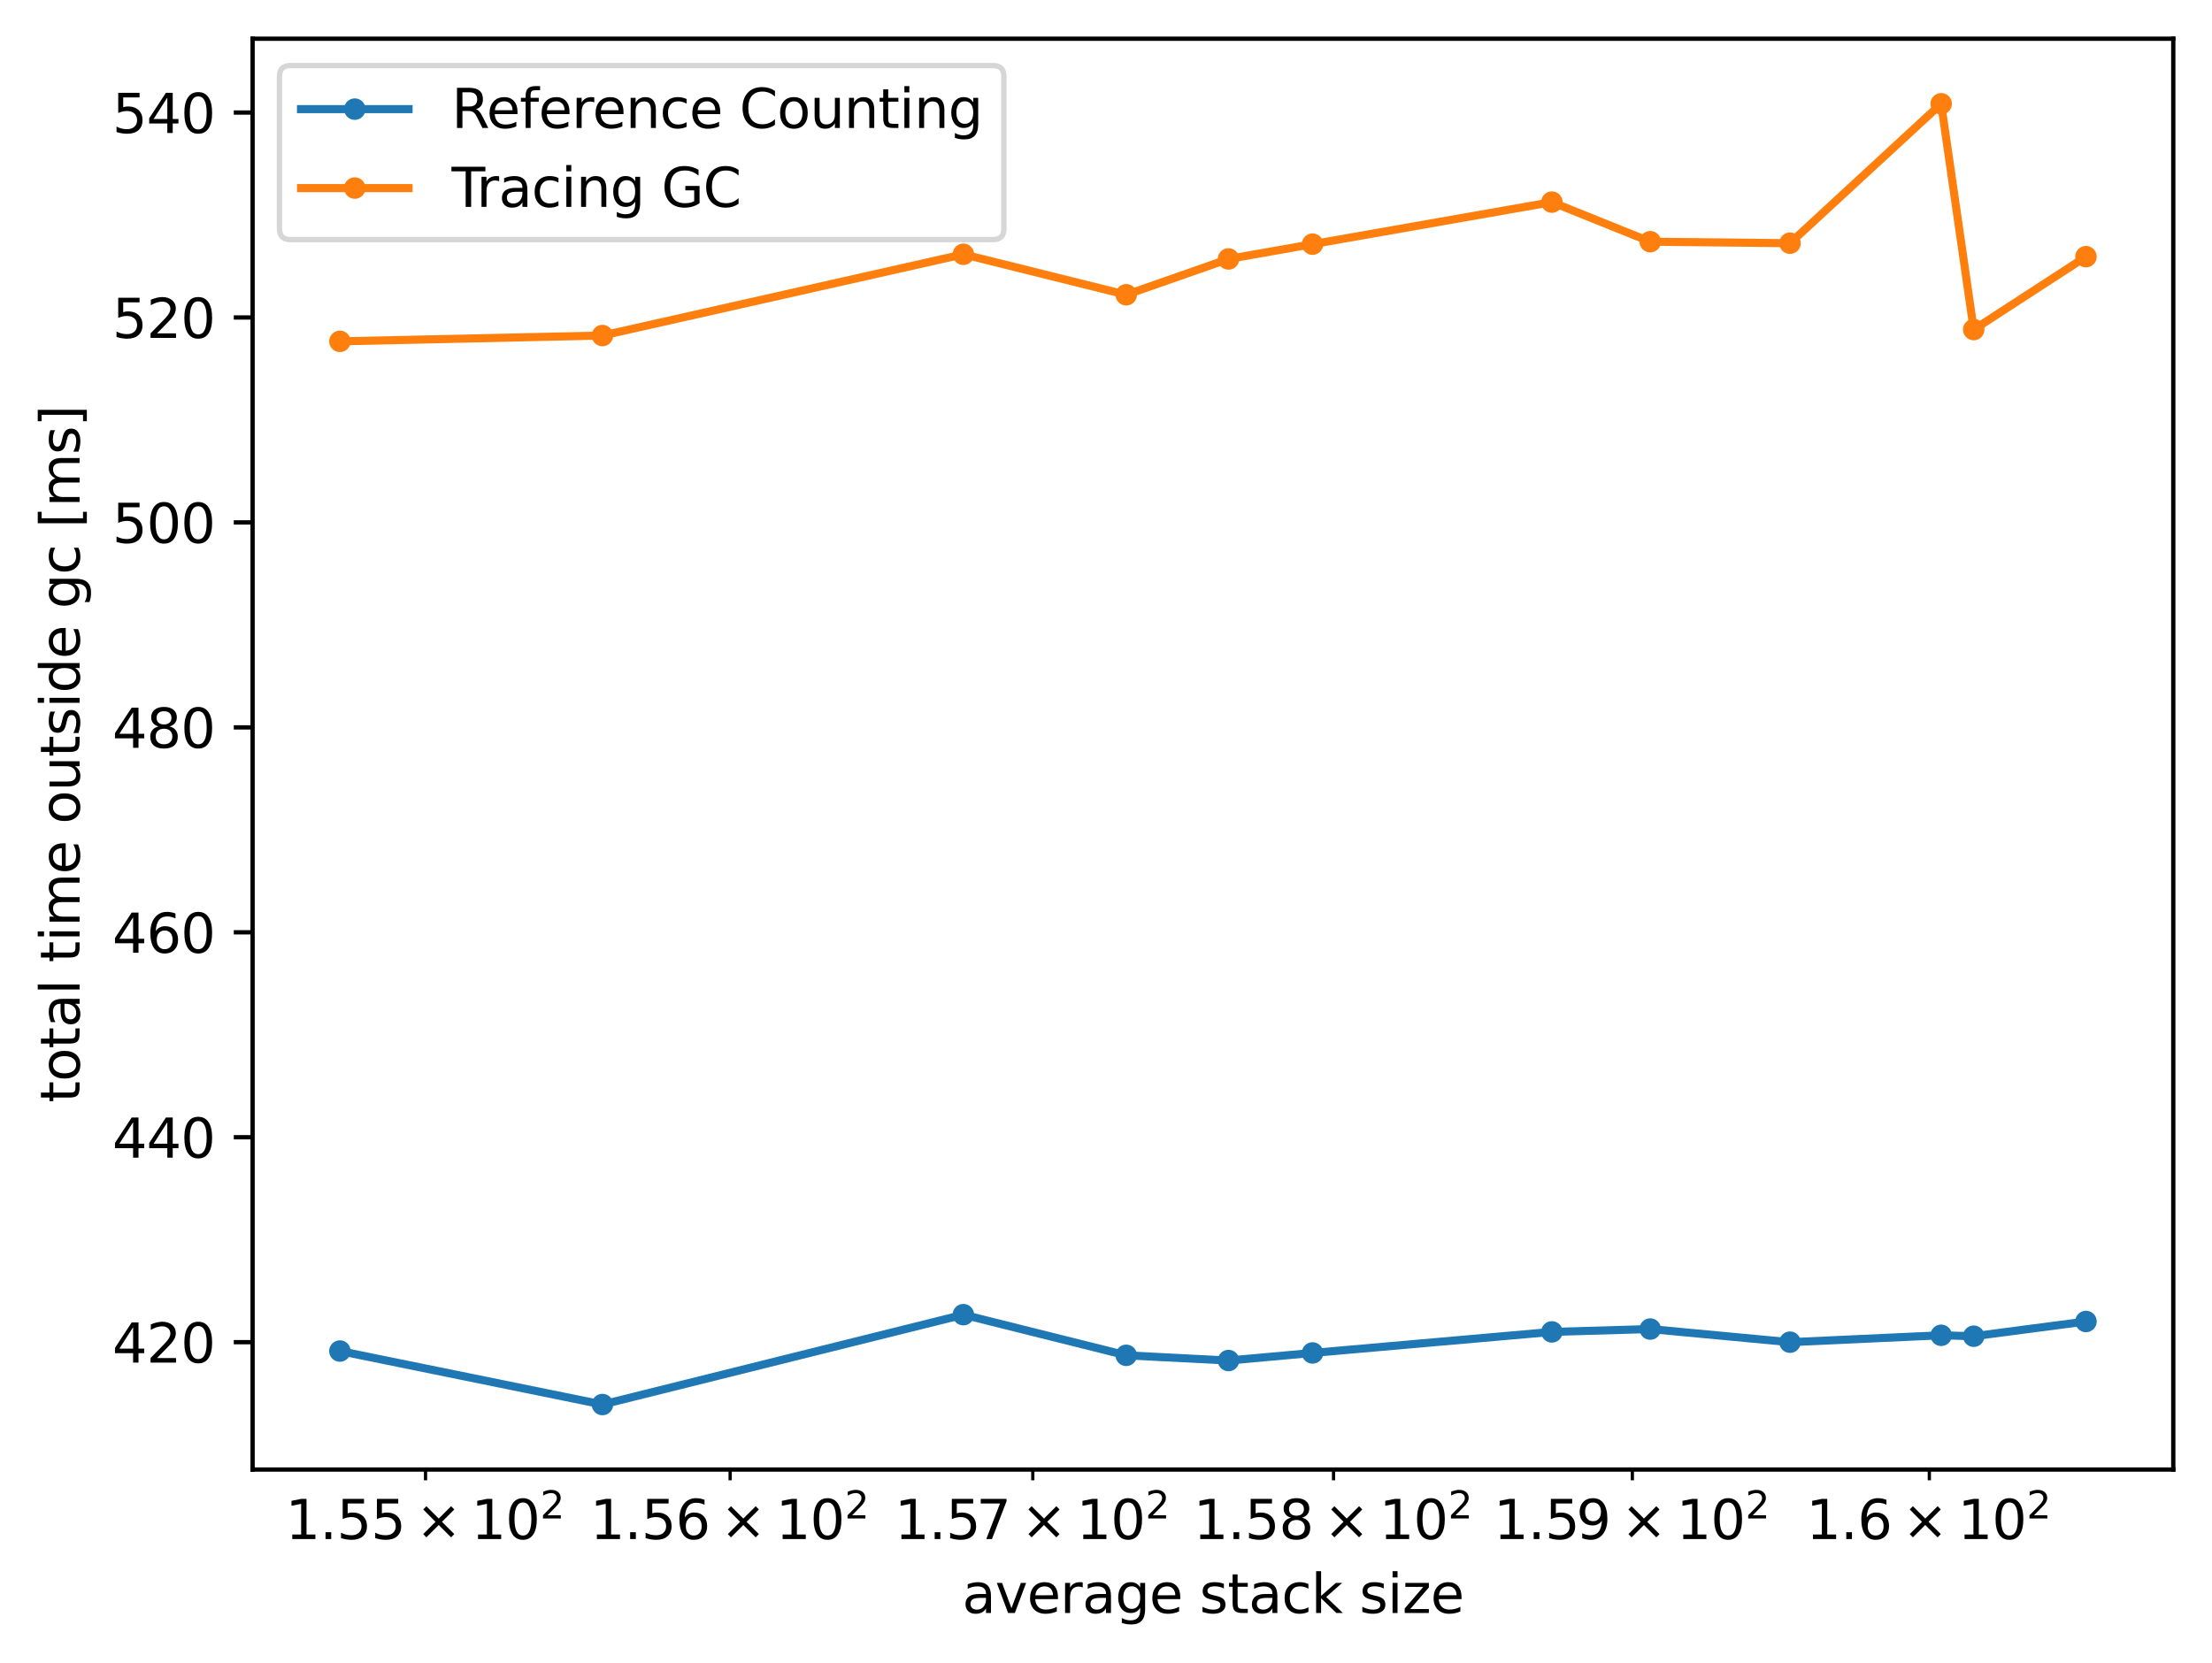 <?xml version="1.0" encoding="utf-8" standalone="no"?>
<!DOCTYPE svg PUBLIC "-//W3C//DTD SVG 1.1//EN"
  "http://www.w3.org/Graphics/SVG/1.1/DTD/svg11.dtd">
<svg xmlns:xlink="http://www.w3.org/1999/xlink" width="411.286pt" height="309.268pt" viewBox="0 0 411.286 309.268" xmlns="http://www.w3.org/2000/svg" version="1.1">
 <defs>
  <style type="text/css">*{stroke-linejoin: round; stroke-linecap: butt}</style>
 </defs>
 <g id="figure_1">
  <g id="patch_1">
   <path d="M 0 309.268 
L 411.286 309.268 
L 411.286 0 
L 0 0 
z
" style="fill: #ffffff"/>
  </g>
  <g id="axes_1">
   <g id="patch_2">
    <path d="M 46.966 273.312 
L 404.086 273.312 
L 404.086 7.2 
L 46.966 7.2 
z
" style="fill: #ffffff"/>
   </g>
   <g id="matplotlib.axis_1">
    <g id="xtick_1">
     <g id="line2d_1">
      <defs>
       <path id="m8ca9ab2779" d="M 0 0 
L 0 2 
" style="stroke: #000000; stroke-width: 0.6"/>
      </defs>
      <g>
       <use xlink:href="#m8ca9ab2779" x="79.122" y="273.312" style="stroke: #000000; stroke-width: 0.6"/>
      </g>
     </g>
     <g id="text_1">
      <!-- $\mathdefault{1.55\times10^{2}}$ -->
      <g transform="translate(53.072 286.31)scale(0.1 -0.1)">
       <defs>
        <path id="DejaVuSans-31" d="M 794 531 
L 1825 531 
L 1825 4091 
L 703 3866 
L 703 4441 
L 1819 4666 
L 2450 4666 
L 2450 531 
L 3481 531 
L 3481 0 
L 794 0 
L 794 531 
z
" transform="scale(0.016)"/>
        <path id="DejaVuSans-2e" d="M 684 794 
L 1344 794 
L 1344 0 
L 684 0 
L 684 794 
z
" transform="scale(0.016)"/>
        <path id="DejaVuSans-35" d="M 691 4666 
L 3169 4666 
L 3169 4134 
L 1269 4134 
L 1269 2991 
Q 1406 3038 1543 3061 
Q 1681 3084 1819 3084 
Q 2600 3084 3056 2656 
Q 3513 2228 3513 1497 
Q 3513 744 3044 326 
Q 2575 -91 1722 -91 
Q 1428 -91 1123 -41 
Q 819 9 494 109 
L 494 744 
Q 775 591 1075 516 
Q 1375 441 1709 441 
Q 2250 441 2565 725 
Q 2881 1009 2881 1497 
Q 2881 1984 2565 2268 
Q 2250 2553 1709 2553 
Q 1456 2553 1204 2497 
Q 953 2441 691 2322 
L 691 4666 
z
" transform="scale(0.016)"/>
        <path id="DejaVuSans-d7" d="M 4488 3438 
L 3059 2003 
L 4488 575 
L 4116 197 
L 2681 1631 
L 1247 197 
L 878 575 
L 2303 2003 
L 878 3438 
L 1247 3816 
L 2681 2381 
L 4116 3816 
L 4488 3438 
z
" transform="scale(0.016)"/>
        <path id="DejaVuSans-30" d="M 2034 4250 
Q 1547 4250 1301 3770 
Q 1056 3291 1056 2328 
Q 1056 1369 1301 889 
Q 1547 409 2034 409 
Q 2525 409 2770 889 
Q 3016 1369 3016 2328 
Q 3016 3291 2770 3770 
Q 2525 4250 2034 4250 
z
M 2034 4750 
Q 2819 4750 3233 4129 
Q 3647 3509 3647 2328 
Q 3647 1150 3233 529 
Q 2819 -91 2034 -91 
Q 1250 -91 836 529 
Q 422 1150 422 2328 
Q 422 3509 836 4129 
Q 1250 4750 2034 4750 
z
" transform="scale(0.016)"/>
        <path id="DejaVuSans-32" d="M 1228 531 
L 3431 531 
L 3431 0 
L 469 0 
L 469 531 
Q 828 903 1448 1529 
Q 2069 2156 2228 2338 
Q 2531 2678 2651 2914 
Q 2772 3150 2772 3378 
Q 2772 3750 2511 3984 
Q 2250 4219 1831 4219 
Q 1534 4219 1204 4116 
Q 875 4013 500 3803 
L 500 4441 
Q 881 4594 1212 4672 
Q 1544 4750 1819 4750 
Q 2544 4750 2975 4387 
Q 3406 4025 3406 3419 
Q 3406 3131 3298 2873 
Q 3191 2616 2906 2266 
Q 2828 2175 2409 1742 
Q 1991 1309 1228 531 
z
" transform="scale(0.016)"/>
       </defs>
       <use xlink:href="#DejaVuSans-31" transform="translate(0 0.766)"/>
       <use xlink:href="#DejaVuSans-2e" transform="translate(63.623 0.766)"/>
       <use xlink:href="#DejaVuSans-35" transform="translate(95.41 0.766)"/>
       <use xlink:href="#DejaVuSans-35" transform="translate(159.033 0.766)"/>
       <use xlink:href="#DejaVuSans-d7" transform="translate(242.139 0.766)"/>
       <use xlink:href="#DejaVuSans-31" transform="translate(345.41 0.766)"/>
       <use xlink:href="#DejaVuSans-30" transform="translate(409.033 0.766)"/>
       <use xlink:href="#DejaVuSans-32" transform="translate(473.613 39.047)scale(0.7)"/>
      </g>
     </g>
    </g>
    <g id="xtick_2">
     <g id="line2d_2">
      <g>
       <use xlink:href="#m8ca9ab2779" x="135.758" y="273.312" style="stroke: #000000; stroke-width: 0.6"/>
      </g>
     </g>
     <g id="text_2">
      <!-- $\mathdefault{1.56\times10^{2}}$ -->
      <g transform="translate(109.708 286.31)scale(0.1 -0.1)">
       <defs>
        <path id="DejaVuSans-36" d="M 2113 2584 
Q 1688 2584 1439 2293 
Q 1191 2003 1191 1497 
Q 1191 994 1439 701 
Q 1688 409 2113 409 
Q 2538 409 2786 701 
Q 3034 994 3034 1497 
Q 3034 2003 2786 2293 
Q 2538 2584 2113 2584 
z
M 3366 4563 
L 3366 3988 
Q 3128 4100 2886 4159 
Q 2644 4219 2406 4219 
Q 1781 4219 1451 3797 
Q 1122 3375 1075 2522 
Q 1259 2794 1537 2939 
Q 1816 3084 2150 3084 
Q 2853 3084 3261 2657 
Q 3669 2231 3669 1497 
Q 3669 778 3244 343 
Q 2819 -91 2113 -91 
Q 1303 -91 875 529 
Q 447 1150 447 2328 
Q 447 3434 972 4092 
Q 1497 4750 2381 4750 
Q 2619 4750 2861 4703 
Q 3103 4656 3366 4563 
z
" transform="scale(0.016)"/>
       </defs>
       <use xlink:href="#DejaVuSans-31" transform="translate(0 0.766)"/>
       <use xlink:href="#DejaVuSans-2e" transform="translate(63.623 0.766)"/>
       <use xlink:href="#DejaVuSans-35" transform="translate(95.41 0.766)"/>
       <use xlink:href="#DejaVuSans-36" transform="translate(159.033 0.766)"/>
       <use xlink:href="#DejaVuSans-d7" transform="translate(242.139 0.766)"/>
       <use xlink:href="#DejaVuSans-31" transform="translate(345.41 0.766)"/>
       <use xlink:href="#DejaVuSans-30" transform="translate(409.033 0.766)"/>
       <use xlink:href="#DejaVuSans-32" transform="translate(473.613 39.047)scale(0.7)"/>
      </g>
     </g>
    </g>
    <g id="xtick_3">
     <g id="line2d_3">
      <g>
       <use xlink:href="#m8ca9ab2779" x="192.032" y="273.312" style="stroke: #000000; stroke-width: 0.6"/>
      </g>
     </g>
     <g id="text_3">
      <!-- $\mathdefault{1.57\times10^{2}}$ -->
      <g transform="translate(166.332 286.31)scale(0.1 -0.1)">
       <defs>
        <path id="DejaVuSans-37" d="M 525 4666 
L 3525 4666 
L 3525 4397 
L 1831 0 
L 1172 0 
L 2766 4134 
L 525 4134 
L 525 4666 
z
" transform="scale(0.016)"/>
       </defs>
       <use xlink:href="#DejaVuSans-31" transform="translate(0 0.766)"/>
       <use xlink:href="#DejaVuSans-2e" transform="translate(63.623 0.766)"/>
       <use xlink:href="#DejaVuSans-35" transform="translate(95.41 0.766)"/>
       <use xlink:href="#DejaVuSans-37" transform="translate(151.783 0.766)"/>
       <use xlink:href="#DejaVuSans-d7" transform="translate(234.889 0.766)"/>
       <use xlink:href="#DejaVuSans-31" transform="translate(338.16 0.766)"/>
       <use xlink:href="#DejaVuSans-30" transform="translate(401.783 0.766)"/>
       <use xlink:href="#DejaVuSans-32" transform="translate(466.363 39.047)scale(0.7)"/>
      </g>
     </g>
    </g>
    <g id="xtick_4">
     <g id="line2d_4">
      <g>
       <use xlink:href="#m8ca9ab2779" x="247.949" y="273.312" style="stroke: #000000; stroke-width: 0.6"/>
      </g>
     </g>
     <g id="text_4">
      <!-- $\mathdefault{1.58\times10^{2}}$ -->
      <g transform="translate(221.899 286.31)scale(0.1 -0.1)">
       <defs>
        <path id="DejaVuSans-38" d="M 2034 2216 
Q 1584 2216 1326 1975 
Q 1069 1734 1069 1313 
Q 1069 891 1326 650 
Q 1584 409 2034 409 
Q 2484 409 2743 651 
Q 3003 894 3003 1313 
Q 3003 1734 2745 1975 
Q 2488 2216 2034 2216 
z
M 1403 2484 
Q 997 2584 770 2862 
Q 544 3141 544 3541 
Q 544 4100 942 4425 
Q 1341 4750 2034 4750 
Q 2731 4750 3128 4425 
Q 3525 4100 3525 3541 
Q 3525 3141 3298 2862 
Q 3072 2584 2669 2484 
Q 3125 2378 3379 2068 
Q 3634 1759 3634 1313 
Q 3634 634 3220 271 
Q 2806 -91 2034 -91 
Q 1263 -91 848 271 
Q 434 634 434 1313 
Q 434 1759 690 2068 
Q 947 2378 1403 2484 
z
M 1172 3481 
Q 1172 3119 1398 2916 
Q 1625 2713 2034 2713 
Q 2441 2713 2670 2916 
Q 2900 3119 2900 3481 
Q 2900 3844 2670 4047 
Q 2441 4250 2034 4250 
Q 1625 4250 1398 4047 
Q 1172 3844 1172 3481 
z
" transform="scale(0.016)"/>
       </defs>
       <use xlink:href="#DejaVuSans-31" transform="translate(0 0.766)"/>
       <use xlink:href="#DejaVuSans-2e" transform="translate(63.623 0.766)"/>
       <use xlink:href="#DejaVuSans-35" transform="translate(95.41 0.766)"/>
       <use xlink:href="#DejaVuSans-38" transform="translate(159.033 0.766)"/>
       <use xlink:href="#DejaVuSans-d7" transform="translate(242.139 0.766)"/>
       <use xlink:href="#DejaVuSans-31" transform="translate(345.41 0.766)"/>
       <use xlink:href="#DejaVuSans-30" transform="translate(409.033 0.766)"/>
       <use xlink:href="#DejaVuSans-32" transform="translate(473.613 39.047)scale(0.7)"/>
      </g>
     </g>
    </g>
    <g id="xtick_5">
     <g id="line2d_5">
      <g>
       <use xlink:href="#m8ca9ab2779" x="303.513" y="273.312" style="stroke: #000000; stroke-width: 0.6"/>
      </g>
     </g>
     <g id="text_5">
      <!-- $\mathdefault{1.59\times10^{2}}$ -->
      <g transform="translate(277.713 286.31)scale(0.1 -0.1)">
       <defs>
        <path id="DejaVuSans-39" d="M 703 97 
L 703 672 
Q 941 559 1184 500 
Q 1428 441 1663 441 
Q 2288 441 2617 861 
Q 2947 1281 2994 2138 
Q 2813 1869 2534 1725 
Q 2256 1581 1919 1581 
Q 1219 1581 811 2004 
Q 403 2428 403 3163 
Q 403 3881 828 4315 
Q 1253 4750 1959 4750 
Q 2769 4750 3195 4129 
Q 3622 3509 3622 2328 
Q 3622 1225 3098 567 
Q 2575 -91 1691 -91 
Q 1453 -91 1209 -44 
Q 966 3 703 97 
z
M 1959 2075 
Q 2384 2075 2632 2365 
Q 2881 2656 2881 3163 
Q 2881 3666 2632 3958 
Q 2384 4250 1959 4250 
Q 1534 4250 1286 3958 
Q 1038 3666 1038 3163 
Q 1038 2656 1286 2365 
Q 1534 2075 1959 2075 
z
" transform="scale(0.016)"/>
       </defs>
       <use xlink:href="#DejaVuSans-31" transform="translate(0 0.766)"/>
       <use xlink:href="#DejaVuSans-2e" transform="translate(63.623 0.766)"/>
       <use xlink:href="#DejaVuSans-35" transform="translate(95.41 0.766)"/>
       <use xlink:href="#DejaVuSans-39" transform="translate(153.533 0.766)"/>
       <use xlink:href="#DejaVuSans-d7" transform="translate(236.639 0.766)"/>
       <use xlink:href="#DejaVuSans-31" transform="translate(339.91 0.766)"/>
       <use xlink:href="#DejaVuSans-30" transform="translate(403.533 0.766)"/>
       <use xlink:href="#DejaVuSans-32" transform="translate(468.113 39.047)scale(0.7)"/>
      </g>
     </g>
    </g>
    <g id="xtick_6">
     <g id="line2d_6">
      <g>
       <use xlink:href="#m8ca9ab2779" x="358.728" y="273.312" style="stroke: #000000; stroke-width: 0.6"/>
      </g>
     </g>
     <g id="text_6">
      <!-- $\mathdefault{1.6\times10^{2}}$ -->
      <g transform="translate(335.828 286.31)scale(0.1 -0.1)">
       <use xlink:href="#DejaVuSans-31" transform="translate(0 0.766)"/>
       <use xlink:href="#DejaVuSans-2e" transform="translate(63.623 0.766)"/>
       <use xlink:href="#DejaVuSans-36" transform="translate(95.41 0.766)"/>
       <use xlink:href="#DejaVuSans-d7" transform="translate(178.516 0.766)"/>
       <use xlink:href="#DejaVuSans-31" transform="translate(281.787 0.766)"/>
       <use xlink:href="#DejaVuSans-30" transform="translate(345.41 0.766)"/>
       <use xlink:href="#DejaVuSans-32" transform="translate(409.99 39.047)scale(0.7)"/>
      </g>
     </g>
    </g>
    <g id="text_7">
     <!-- average stack size -->
     <g transform="translate(178.909 299.989)scale(0.1 -0.1)">
      <defs>
       <path id="DejaVuSans-61" d="M 2194 1759 
Q 1497 1759 1228 1600 
Q 959 1441 959 1056 
Q 959 750 1161 570 
Q 1363 391 1709 391 
Q 2188 391 2477 730 
Q 2766 1069 2766 1631 
L 2766 1759 
L 2194 1759 
z
M 3341 1997 
L 3341 0 
L 2766 0 
L 2766 531 
Q 2569 213 2275 61 
Q 1981 -91 1556 -91 
Q 1019 -91 701 211 
Q 384 513 384 1019 
Q 384 1609 779 1909 
Q 1175 2209 1959 2209 
L 2766 2209 
L 2766 2266 
Q 2766 2663 2505 2880 
Q 2244 3097 1772 3097 
Q 1472 3097 1187 3025 
Q 903 2953 641 2809 
L 641 3341 
Q 956 3463 1253 3523 
Q 1550 3584 1831 3584 
Q 2591 3584 2966 3190 
Q 3341 2797 3341 1997 
z
" transform="scale(0.016)"/>
       <path id="DejaVuSans-76" d="M 191 3500 
L 800 3500 
L 1894 563 
L 2988 3500 
L 3597 3500 
L 2284 0 
L 1503 0 
L 191 3500 
z
" transform="scale(0.016)"/>
       <path id="DejaVuSans-65" d="M 3597 1894 
L 3597 1613 
L 953 1613 
Q 991 1019 1311 708 
Q 1631 397 2203 397 
Q 2534 397 2845 478 
Q 3156 559 3463 722 
L 3463 178 
Q 3153 47 2828 -22 
Q 2503 -91 2169 -91 
Q 1331 -91 842 396 
Q 353 884 353 1716 
Q 353 2575 817 3079 
Q 1281 3584 2069 3584 
Q 2775 3584 3186 3129 
Q 3597 2675 3597 1894 
z
M 3022 2063 
Q 3016 2534 2758 2815 
Q 2500 3097 2075 3097 
Q 1594 3097 1305 2825 
Q 1016 2553 972 2059 
L 3022 2063 
z
" transform="scale(0.016)"/>
       <path id="DejaVuSans-72" d="M 2631 2963 
Q 2534 3019 2420 3045 
Q 2306 3072 2169 3072 
Q 1681 3072 1420 2755 
Q 1159 2438 1159 1844 
L 1159 0 
L 581 0 
L 581 3500 
L 1159 3500 
L 1159 2956 
Q 1341 3275 1631 3429 
Q 1922 3584 2338 3584 
Q 2397 3584 2469 3576 
Q 2541 3569 2628 3553 
L 2631 2963 
z
" transform="scale(0.016)"/>
       <path id="DejaVuSans-67" d="M 2906 1791 
Q 2906 2416 2648 2759 
Q 2391 3103 1925 3103 
Q 1463 3103 1205 2759 
Q 947 2416 947 1791 
Q 947 1169 1205 825 
Q 1463 481 1925 481 
Q 2391 481 2648 825 
Q 2906 1169 2906 1791 
z
M 3481 434 
Q 3481 -459 3084 -895 
Q 2688 -1331 1869 -1331 
Q 1566 -1331 1297 -1286 
Q 1028 -1241 775 -1147 
L 775 -588 
Q 1028 -725 1275 -790 
Q 1522 -856 1778 -856 
Q 2344 -856 2625 -561 
Q 2906 -266 2906 331 
L 2906 616 
Q 2728 306 2450 153 
Q 2172 0 1784 0 
Q 1141 0 747 490 
Q 353 981 353 1791 
Q 353 2603 747 3093 
Q 1141 3584 1784 3584 
Q 2172 3584 2450 3431 
Q 2728 3278 2906 2969 
L 2906 3500 
L 3481 3500 
L 3481 434 
z
" transform="scale(0.016)"/>
       <path id="DejaVuSans-20" transform="scale(0.016)"/>
       <path id="DejaVuSans-73" d="M 2834 3397 
L 2834 2853 
Q 2591 2978 2328 3040 
Q 2066 3103 1784 3103 
Q 1356 3103 1142 2972 
Q 928 2841 928 2578 
Q 928 2378 1081 2264 
Q 1234 2150 1697 2047 
L 1894 2003 
Q 2506 1872 2764 1633 
Q 3022 1394 3022 966 
Q 3022 478 2636 193 
Q 2250 -91 1575 -91 
Q 1294 -91 989 -36 
Q 684 19 347 128 
L 347 722 
Q 666 556 975 473 
Q 1284 391 1588 391 
Q 1994 391 2212 530 
Q 2431 669 2431 922 
Q 2431 1156 2273 1281 
Q 2116 1406 1581 1522 
L 1381 1569 
Q 847 1681 609 1914 
Q 372 2147 372 2553 
Q 372 3047 722 3315 
Q 1072 3584 1716 3584 
Q 2034 3584 2315 3537 
Q 2597 3491 2834 3397 
z
" transform="scale(0.016)"/>
       <path id="DejaVuSans-74" d="M 1172 4494 
L 1172 3500 
L 2356 3500 
L 2356 3053 
L 1172 3053 
L 1172 1153 
Q 1172 725 1289 603 
Q 1406 481 1766 481 
L 2356 481 
L 2356 0 
L 1766 0 
Q 1100 0 847 248 
Q 594 497 594 1153 
L 594 3053 
L 172 3053 
L 172 3500 
L 594 3500 
L 594 4494 
L 1172 4494 
z
" transform="scale(0.016)"/>
       <path id="DejaVuSans-63" d="M 3122 3366 
L 3122 2828 
Q 2878 2963 2633 3030 
Q 2388 3097 2138 3097 
Q 1578 3097 1268 2742 
Q 959 2388 959 1747 
Q 959 1106 1268 751 
Q 1578 397 2138 397 
Q 2388 397 2633 464 
Q 2878 531 3122 666 
L 3122 134 
Q 2881 22 2623 -34 
Q 2366 -91 2075 -91 
Q 1284 -91 818 406 
Q 353 903 353 1747 
Q 353 2603 823 3093 
Q 1294 3584 2113 3584 
Q 2378 3584 2631 3529 
Q 2884 3475 3122 3366 
z
" transform="scale(0.016)"/>
       <path id="DejaVuSans-6b" d="M 581 4863 
L 1159 4863 
L 1159 1991 
L 2875 3500 
L 3609 3500 
L 1753 1863 
L 3688 0 
L 2938 0 
L 1159 1709 
L 1159 0 
L 581 0 
L 581 4863 
z
" transform="scale(0.016)"/>
       <path id="DejaVuSans-69" d="M 603 3500 
L 1178 3500 
L 1178 0 
L 603 0 
L 603 3500 
z
M 603 4863 
L 1178 4863 
L 1178 4134 
L 603 4134 
L 603 4863 
z
" transform="scale(0.016)"/>
       <path id="DejaVuSans-7a" d="M 353 3500 
L 3084 3500 
L 3084 2975 
L 922 459 
L 3084 459 
L 3084 0 
L 275 0 
L 275 525 
L 2438 3041 
L 353 3041 
L 353 3500 
z
" transform="scale(0.016)"/>
      </defs>
      <use xlink:href="#DejaVuSans-61"/>
      <use xlink:href="#DejaVuSans-76" x="61.279"/>
      <use xlink:href="#DejaVuSans-65" x="120.459"/>
      <use xlink:href="#DejaVuSans-72" x="181.982"/>
      <use xlink:href="#DejaVuSans-61" x="223.096"/>
      <use xlink:href="#DejaVuSans-67" x="284.375"/>
      <use xlink:href="#DejaVuSans-65" x="347.852"/>
      <use xlink:href="#DejaVuSans-20" x="409.375"/>
      <use xlink:href="#DejaVuSans-73" x="441.162"/>
      <use xlink:href="#DejaVuSans-74" x="493.262"/>
      <use xlink:href="#DejaVuSans-61" x="532.471"/>
      <use xlink:href="#DejaVuSans-63" x="593.75"/>
      <use xlink:href="#DejaVuSans-6b" x="648.73"/>
      <use xlink:href="#DejaVuSans-20" x="706.641"/>
      <use xlink:href="#DejaVuSans-73" x="738.428"/>
      <use xlink:href="#DejaVuSans-69" x="790.527"/>
      <use xlink:href="#DejaVuSans-7a" x="818.311"/>
      <use xlink:href="#DejaVuSans-65" x="870.801"/>
     </g>
    </g>
   </g>
   <g id="matplotlib.axis_2">
    <g id="ytick_1">
     <g id="line2d_7">
      <defs>
       <path id="m8a2291ed21" d="M 0 0 
L -3.5 0 
" style="stroke: #000000; stroke-width: 0.8"/>
      </defs>
      <g>
       <use xlink:href="#m8a2291ed21" x="46.966" y="249.62" style="stroke: #000000; stroke-width: 0.8"/>
      </g>
     </g>
     <g id="text_8">
      <!-- 420 -->
      <g transform="translate(20.878 253.419)scale(0.1 -0.1)">
       <defs>
        <path id="DejaVuSans-34" d="M 2419 4116 
L 825 1625 
L 2419 1625 
L 2419 4116 
z
M 2253 4666 
L 3047 4666 
L 3047 1625 
L 3713 1625 
L 3713 1100 
L 3047 1100 
L 3047 0 
L 2419 0 
L 2419 1100 
L 313 1100 
L 313 1709 
L 2253 4666 
z
" transform="scale(0.016)"/>
       </defs>
       <use xlink:href="#DejaVuSans-34"/>
       <use xlink:href="#DejaVuSans-32" x="63.623"/>
       <use xlink:href="#DejaVuSans-30" x="127.246"/>
      </g>
     </g>
    </g>
    <g id="ytick_2">
     <g id="line2d_8">
      <g>
       <use xlink:href="#m8a2291ed21" x="46.966" y="211.505" style="stroke: #000000; stroke-width: 0.8"/>
      </g>
     </g>
     <g id="text_9">
      <!-- 440 -->
      <g transform="translate(20.878 215.304)scale(0.1 -0.1)">
       <use xlink:href="#DejaVuSans-34"/>
       <use xlink:href="#DejaVuSans-34" x="63.623"/>
       <use xlink:href="#DejaVuSans-30" x="127.246"/>
      </g>
     </g>
    </g>
    <g id="ytick_3">
     <g id="line2d_9">
      <g>
       <use xlink:href="#m8a2291ed21" x="46.966" y="173.391" style="stroke: #000000; stroke-width: 0.8"/>
      </g>
     </g>
     <g id="text_10">
      <!-- 460 -->
      <g transform="translate(20.878 177.19)scale(0.1 -0.1)">
       <use xlink:href="#DejaVuSans-34"/>
       <use xlink:href="#DejaVuSans-36" x="63.623"/>
       <use xlink:href="#DejaVuSans-30" x="127.246"/>
      </g>
     </g>
    </g>
    <g id="ytick_4">
     <g id="line2d_10">
      <g>
       <use xlink:href="#m8a2291ed21" x="46.966" y="135.276" style="stroke: #000000; stroke-width: 0.8"/>
      </g>
     </g>
     <g id="text_11">
      <!-- 480 -->
      <g transform="translate(20.878 139.075)scale(0.1 -0.1)">
       <use xlink:href="#DejaVuSans-34"/>
       <use xlink:href="#DejaVuSans-38" x="63.623"/>
       <use xlink:href="#DejaVuSans-30" x="127.246"/>
      </g>
     </g>
    </g>
    <g id="ytick_5">
     <g id="line2d_11">
      <g>
       <use xlink:href="#m8a2291ed21" x="46.966" y="97.161" style="stroke: #000000; stroke-width: 0.8"/>
      </g>
     </g>
     <g id="text_12">
      <!-- 500 -->
      <g transform="translate(20.878 100.961)scale(0.1 -0.1)">
       <use xlink:href="#DejaVuSans-35"/>
       <use xlink:href="#DejaVuSans-30" x="63.623"/>
       <use xlink:href="#DejaVuSans-30" x="127.246"/>
      </g>
     </g>
    </g>
    <g id="ytick_6">
     <g id="line2d_12">
      <g>
       <use xlink:href="#m8a2291ed21" x="46.966" y="59.047" style="stroke: #000000; stroke-width: 0.8"/>
      </g>
     </g>
     <g id="text_13">
      <!-- 520 -->
      <g transform="translate(20.878 62.846)scale(0.1 -0.1)">
       <use xlink:href="#DejaVuSans-35"/>
       <use xlink:href="#DejaVuSans-32" x="63.623"/>
       <use xlink:href="#DejaVuSans-30" x="127.246"/>
      </g>
     </g>
    </g>
    <g id="ytick_7">
     <g id="line2d_13">
      <g>
       <use xlink:href="#m8a2291ed21" x="46.966" y="20.932" style="stroke: #000000; stroke-width: 0.8"/>
      </g>
     </g>
     <g id="text_14">
      <!-- 540 -->
      <g transform="translate(20.878 24.731)scale(0.1 -0.1)">
       <use xlink:href="#DejaVuSans-35"/>
       <use xlink:href="#DejaVuSans-34" x="63.623"/>
       <use xlink:href="#DejaVuSans-30" x="127.246"/>
      </g>
     </g>
    </g>
    <g id="text_15">
     <!-- total time outside gc [ms] -->
     <g transform="translate(14.798 205.074)rotate(-90)scale(0.1 -0.1)">
      <defs>
       <path id="DejaVuSans-6f" d="M 1959 3097 
Q 1497 3097 1228 2736 
Q 959 2375 959 1747 
Q 959 1119 1226 758 
Q 1494 397 1959 397 
Q 2419 397 2687 759 
Q 2956 1122 2956 1747 
Q 2956 2369 2687 2733 
Q 2419 3097 1959 3097 
z
M 1959 3584 
Q 2709 3584 3137 3096 
Q 3566 2609 3566 1747 
Q 3566 888 3137 398 
Q 2709 -91 1959 -91 
Q 1206 -91 779 398 
Q 353 888 353 1747 
Q 353 2609 779 3096 
Q 1206 3584 1959 3584 
z
" transform="scale(0.016)"/>
       <path id="DejaVuSans-6c" d="M 603 4863 
L 1178 4863 
L 1178 0 
L 603 0 
L 603 4863 
z
" transform="scale(0.016)"/>
       <path id="DejaVuSans-6d" d="M 3328 2828 
Q 3544 3216 3844 3400 
Q 4144 3584 4550 3584 
Q 5097 3584 5394 3201 
Q 5691 2819 5691 2113 
L 5691 0 
L 5113 0 
L 5113 2094 
Q 5113 2597 4934 2840 
Q 4756 3084 4391 3084 
Q 3944 3084 3684 2787 
Q 3425 2491 3425 1978 
L 3425 0 
L 2847 0 
L 2847 2094 
Q 2847 2600 2669 2842 
Q 2491 3084 2119 3084 
Q 1678 3084 1418 2786 
Q 1159 2488 1159 1978 
L 1159 0 
L 581 0 
L 581 3500 
L 1159 3500 
L 1159 2956 
Q 1356 3278 1631 3431 
Q 1906 3584 2284 3584 
Q 2666 3584 2933 3390 
Q 3200 3197 3328 2828 
z
" transform="scale(0.016)"/>
       <path id="DejaVuSans-75" d="M 544 1381 
L 544 3500 
L 1119 3500 
L 1119 1403 
Q 1119 906 1312 657 
Q 1506 409 1894 409 
Q 2359 409 2629 706 
Q 2900 1003 2900 1516 
L 2900 3500 
L 3475 3500 
L 3475 0 
L 2900 0 
L 2900 538 
Q 2691 219 2414 64 
Q 2138 -91 1772 -91 
Q 1169 -91 856 284 
Q 544 659 544 1381 
z
M 1991 3584 
L 1991 3584 
z
" transform="scale(0.016)"/>
       <path id="DejaVuSans-64" d="M 2906 2969 
L 2906 4863 
L 3481 4863 
L 3481 0 
L 2906 0 
L 2906 525 
Q 2725 213 2448 61 
Q 2172 -91 1784 -91 
Q 1150 -91 751 415 
Q 353 922 353 1747 
Q 353 2572 751 3078 
Q 1150 3584 1784 3584 
Q 2172 3584 2448 3432 
Q 2725 3281 2906 2969 
z
M 947 1747 
Q 947 1113 1208 752 
Q 1469 391 1925 391 
Q 2381 391 2643 752 
Q 2906 1113 2906 1747 
Q 2906 2381 2643 2742 
Q 2381 3103 1925 3103 
Q 1469 3103 1208 2742 
Q 947 2381 947 1747 
z
" transform="scale(0.016)"/>
       <path id="DejaVuSans-5b" d="M 550 4863 
L 1875 4863 
L 1875 4416 
L 1125 4416 
L 1125 -397 
L 1875 -397 
L 1875 -844 
L 550 -844 
L 550 4863 
z
" transform="scale(0.016)"/>
       <path id="DejaVuSans-5d" d="M 1947 4863 
L 1947 -844 
L 622 -844 
L 622 -397 
L 1369 -397 
L 1369 4416 
L 622 4416 
L 622 4863 
L 1947 4863 
z
" transform="scale(0.016)"/>
      </defs>
      <use xlink:href="#DejaVuSans-74"/>
      <use xlink:href="#DejaVuSans-6f" x="39.209"/>
      <use xlink:href="#DejaVuSans-74" x="100.391"/>
      <use xlink:href="#DejaVuSans-61" x="139.6"/>
      <use xlink:href="#DejaVuSans-6c" x="200.879"/>
      <use xlink:href="#DejaVuSans-20" x="228.662"/>
      <use xlink:href="#DejaVuSans-74" x="260.449"/>
      <use xlink:href="#DejaVuSans-69" x="299.658"/>
      <use xlink:href="#DejaVuSans-6d" x="327.441"/>
      <use xlink:href="#DejaVuSans-65" x="424.854"/>
      <use xlink:href="#DejaVuSans-20" x="486.377"/>
      <use xlink:href="#DejaVuSans-6f" x="518.164"/>
      <use xlink:href="#DejaVuSans-75" x="579.346"/>
      <use xlink:href="#DejaVuSans-74" x="642.725"/>
      <use xlink:href="#DejaVuSans-73" x="681.934"/>
      <use xlink:href="#DejaVuSans-69" x="734.033"/>
      <use xlink:href="#DejaVuSans-64" x="761.816"/>
      <use xlink:href="#DejaVuSans-65" x="825.293"/>
      <use xlink:href="#DejaVuSans-20" x="886.816"/>
      <use xlink:href="#DejaVuSans-67" x="918.604"/>
      <use xlink:href="#DejaVuSans-63" x="982.08"/>
      <use xlink:href="#DejaVuSans-20" x="1037.061"/>
      <use xlink:href="#DejaVuSans-5b" x="1068.848"/>
      <use xlink:href="#DejaVuSans-6d" x="1107.861"/>
      <use xlink:href="#DejaVuSans-73" x="1205.273"/>
      <use xlink:href="#DejaVuSans-5d" x="1257.373"/>
     </g>
    </g>
   </g>
   <g id="line2d_14">
    <path d="M 63.198 251.27 
L 112.015 261.216 
L 179.121 244.504 
L 209.404 252.067 
L 228.418 253.033 
L 244.046 251.624 
L 288.545 247.709 
L 306.835 247.181 
L 332.82 249.622 
L 360.93 248.34 
L 366.981 248.51 
L 387.853 245.771 
" clip-path="url(#pf24f1a7390)" style="fill: none; stroke: #1f77b4; stroke-width: 1.5; stroke-linecap: square"/>
    <defs>
     <path id="m9219bed522" d="M 0 1.5 
C 0.398 1.5 0.779 1.342 1.061 1.061 
C 1.342 0.779 1.5 0.398 1.5 0 
C 1.5 -0.398 1.342 -0.779 1.061 -1.061 
C 0.779 -1.342 0.398 -1.5 0 -1.5 
C -0.398 -1.5 -0.779 -1.342 -1.061 -1.061 
C -1.342 -0.779 -1.5 -0.398 -1.5 0 
C -1.5 0.398 -1.342 0.779 -1.061 1.061 
C -0.779 1.342 -0.398 1.5 0 1.5 
z
" style="stroke: #1f77b4"/>
    </defs>
    <g clip-path="url(#pf24f1a7390)">
     <use xlink:href="#m9219bed522" x="63.198" y="251.27" style="fill: #1f77b4; stroke: #1f77b4"/>
     <use xlink:href="#m9219bed522" x="112.015" y="261.216" style="fill: #1f77b4; stroke: #1f77b4"/>
     <use xlink:href="#m9219bed522" x="179.121" y="244.504" style="fill: #1f77b4; stroke: #1f77b4"/>
     <use xlink:href="#m9219bed522" x="209.404" y="252.067" style="fill: #1f77b4; stroke: #1f77b4"/>
     <use xlink:href="#m9219bed522" x="228.418" y="253.033" style="fill: #1f77b4; stroke: #1f77b4"/>
     <use xlink:href="#m9219bed522" x="244.046" y="251.624" style="fill: #1f77b4; stroke: #1f77b4"/>
     <use xlink:href="#m9219bed522" x="288.545" y="247.709" style="fill: #1f77b4; stroke: #1f77b4"/>
     <use xlink:href="#m9219bed522" x="306.835" y="247.181" style="fill: #1f77b4; stroke: #1f77b4"/>
     <use xlink:href="#m9219bed522" x="332.82" y="249.622" style="fill: #1f77b4; stroke: #1f77b4"/>
     <use xlink:href="#m9219bed522" x="360.93" y="248.34" style="fill: #1f77b4; stroke: #1f77b4"/>
     <use xlink:href="#m9219bed522" x="366.981" y="248.51" style="fill: #1f77b4; stroke: #1f77b4"/>
     <use xlink:href="#m9219bed522" x="387.853" y="245.771" style="fill: #1f77b4; stroke: #1f77b4"/>
    </g>
   </g>
   <g id="line2d_15">
    <path d="M 63.198 63.483 
L 112.015 62.405 
L 179.121 47.292 
L 209.404 54.821 
L 228.418 48.162 
L 244.046 45.407 
L 288.545 37.589 
L 306.835 44.953 
L 332.82 45.23 
L 360.93 19.296 
L 366.981 61.295 
L 387.853 47.734 
" clip-path="url(#pf24f1a7390)" style="fill: none; stroke: #ff7f0e; stroke-width: 1.5; stroke-linecap: square"/>
    <defs>
     <path id="m548d5ca70c" d="M 0 1.5 
C 0.398 1.5 0.779 1.342 1.061 1.061 
C 1.342 0.779 1.5 0.398 1.5 0 
C 1.5 -0.398 1.342 -0.779 1.061 -1.061 
C 0.779 -1.342 0.398 -1.5 0 -1.5 
C -0.398 -1.5 -0.779 -1.342 -1.061 -1.061 
C -1.342 -0.779 -1.5 -0.398 -1.5 0 
C -1.5 0.398 -1.342 0.779 -1.061 1.061 
C -0.779 1.342 -0.398 1.5 0 1.5 
z
" style="stroke: #ff7f0e"/>
    </defs>
    <g clip-path="url(#pf24f1a7390)">
     <use xlink:href="#m548d5ca70c" x="63.198" y="63.483" style="fill: #ff7f0e; stroke: #ff7f0e"/>
     <use xlink:href="#m548d5ca70c" x="112.015" y="62.405" style="fill: #ff7f0e; stroke: #ff7f0e"/>
     <use xlink:href="#m548d5ca70c" x="179.121" y="47.292" style="fill: #ff7f0e; stroke: #ff7f0e"/>
     <use xlink:href="#m548d5ca70c" x="209.404" y="54.821" style="fill: #ff7f0e; stroke: #ff7f0e"/>
     <use xlink:href="#m548d5ca70c" x="228.418" y="48.162" style="fill: #ff7f0e; stroke: #ff7f0e"/>
     <use xlink:href="#m548d5ca70c" x="244.046" y="45.407" style="fill: #ff7f0e; stroke: #ff7f0e"/>
     <use xlink:href="#m548d5ca70c" x="288.545" y="37.589" style="fill: #ff7f0e; stroke: #ff7f0e"/>
     <use xlink:href="#m548d5ca70c" x="306.835" y="44.953" style="fill: #ff7f0e; stroke: #ff7f0e"/>
     <use xlink:href="#m548d5ca70c" x="332.82" y="45.23" style="fill: #ff7f0e; stroke: #ff7f0e"/>
     <use xlink:href="#m548d5ca70c" x="360.93" y="19.296" style="fill: #ff7f0e; stroke: #ff7f0e"/>
     <use xlink:href="#m548d5ca70c" x="366.981" y="61.295" style="fill: #ff7f0e; stroke: #ff7f0e"/>
     <use xlink:href="#m548d5ca70c" x="387.853" y="47.734" style="fill: #ff7f0e; stroke: #ff7f0e"/>
    </g>
   </g>
   <g id="patch_3">
    <path d="M 46.966 273.312 
L 46.966 7.2 
" style="fill: none; stroke: #000000; stroke-width: 0.8; stroke-linejoin: miter; stroke-linecap: square"/>
   </g>
   <g id="patch_4">
    <path d="M 404.086 273.312 
L 404.086 7.2 
" style="fill: none; stroke: #000000; stroke-width: 0.8; stroke-linejoin: miter; stroke-linecap: square"/>
   </g>
   <g id="patch_5">
    <path d="M 46.966 273.312 
L 404.086 273.312 
" style="fill: none; stroke: #000000; stroke-width: 0.8; stroke-linejoin: miter; stroke-linecap: square"/>
   </g>
   <g id="patch_6">
    <path d="M 46.966 7.2 
L 404.086 7.2 
" style="fill: none; stroke: #000000; stroke-width: 0.8; stroke-linejoin: miter; stroke-linecap: square"/>
   </g>
   <g id="legend_1">
    <g id="patch_7">
     <path d="M 53.966 44.556 
L 184.658 44.556 
Q 186.658 44.556 186.658 42.556 
L 186.658 14.2 
Q 186.658 12.2 184.658 12.2 
L 53.966 12.2 
Q 51.966 12.2 51.966 14.2 
L 51.966 42.556 
Q 51.966 44.556 53.966 44.556 
z
" style="fill: #ffffff; opacity: 0.8; stroke: #cccccc; stroke-linejoin: miter"/>
    </g>
    <g id="line2d_16">
     <path d="M 55.966 20.298 
L 65.966 20.298 
L 75.966 20.298 
" style="fill: none; stroke: #1f77b4; stroke-width: 1.5; stroke-linecap: square"/>
     <g>
      <use xlink:href="#m9219bed522" x="65.966" y="20.298" style="fill: #1f77b4; stroke: #1f77b4"/>
     </g>
    </g>
    <g id="text_16">
     <!-- Reference Counting -->
     <g transform="translate(83.966 23.798)scale(0.1 -0.1)">
      <defs>
       <path id="DejaVuSans-52" d="M 2841 2188 
Q 3044 2119 3236 1894 
Q 3428 1669 3622 1275 
L 4263 0 
L 3584 0 
L 2988 1197 
Q 2756 1666 2539 1819 
Q 2322 1972 1947 1972 
L 1259 1972 
L 1259 0 
L 628 0 
L 628 4666 
L 2053 4666 
Q 2853 4666 3247 4331 
Q 3641 3997 3641 3322 
Q 3641 2881 3436 2590 
Q 3231 2300 2841 2188 
z
M 1259 4147 
L 1259 2491 
L 2053 2491 
Q 2509 2491 2742 2702 
Q 2975 2913 2975 3322 
Q 2975 3731 2742 3939 
Q 2509 4147 2053 4147 
L 1259 4147 
z
" transform="scale(0.016)"/>
       <path id="DejaVuSans-66" d="M 2375 4863 
L 2375 4384 
L 1825 4384 
Q 1516 4384 1395 4259 
Q 1275 4134 1275 3809 
L 1275 3500 
L 2222 3500 
L 2222 3053 
L 1275 3053 
L 1275 0 
L 697 0 
L 697 3053 
L 147 3053 
L 147 3500 
L 697 3500 
L 697 3744 
Q 697 4328 969 4595 
Q 1241 4863 1831 4863 
L 2375 4863 
z
" transform="scale(0.016)"/>
       <path id="DejaVuSans-6e" d="M 3513 2113 
L 3513 0 
L 2938 0 
L 2938 2094 
Q 2938 2591 2744 2837 
Q 2550 3084 2163 3084 
Q 1697 3084 1428 2787 
Q 1159 2491 1159 1978 
L 1159 0 
L 581 0 
L 581 3500 
L 1159 3500 
L 1159 2956 
Q 1366 3272 1645 3428 
Q 1925 3584 2291 3584 
Q 2894 3584 3203 3211 
Q 3513 2838 3513 2113 
z
" transform="scale(0.016)"/>
       <path id="DejaVuSans-43" d="M 4122 4306 
L 4122 3641 
Q 3803 3938 3442 4084 
Q 3081 4231 2675 4231 
Q 1875 4231 1450 3742 
Q 1025 3253 1025 2328 
Q 1025 1406 1450 917 
Q 1875 428 2675 428 
Q 3081 428 3442 575 
Q 3803 722 4122 1019 
L 4122 359 
Q 3791 134 3420 21 
Q 3050 -91 2638 -91 
Q 1578 -91 968 557 
Q 359 1206 359 2328 
Q 359 3453 968 4101 
Q 1578 4750 2638 4750 
Q 3056 4750 3426 4639 
Q 3797 4528 4122 4306 
z
" transform="scale(0.016)"/>
      </defs>
      <use xlink:href="#DejaVuSans-52"/>
      <use xlink:href="#DejaVuSans-65" x="64.982"/>
      <use xlink:href="#DejaVuSans-66" x="126.506"/>
      <use xlink:href="#DejaVuSans-65" x="161.711"/>
      <use xlink:href="#DejaVuSans-72" x="223.234"/>
      <use xlink:href="#DejaVuSans-65" x="262.098"/>
      <use xlink:href="#DejaVuSans-6e" x="323.621"/>
      <use xlink:href="#DejaVuSans-63" x="387"/>
      <use xlink:href="#DejaVuSans-65" x="441.98"/>
      <use xlink:href="#DejaVuSans-20" x="503.504"/>
      <use xlink:href="#DejaVuSans-43" x="535.291"/>
      <use xlink:href="#DejaVuSans-6f" x="605.115"/>
      <use xlink:href="#DejaVuSans-75" x="666.297"/>
      <use xlink:href="#DejaVuSans-6e" x="729.676"/>
      <use xlink:href="#DejaVuSans-74" x="793.055"/>
      <use xlink:href="#DejaVuSans-69" x="832.264"/>
      <use xlink:href="#DejaVuSans-6e" x="860.047"/>
      <use xlink:href="#DejaVuSans-67" x="923.426"/>
     </g>
    </g>
    <g id="line2d_17">
     <path d="M 55.966 34.977 
L 65.966 34.977 
L 75.966 34.977 
" style="fill: none; stroke: #ff7f0e; stroke-width: 1.5; stroke-linecap: square"/>
     <g>
      <use xlink:href="#m548d5ca70c" x="65.966" y="34.977" style="fill: #ff7f0e; stroke: #ff7f0e"/>
     </g>
    </g>
    <g id="text_17">
     <!-- Tracing GC -->
     <g transform="translate(83.966 38.477)scale(0.1 -0.1)">
      <defs>
       <path id="DejaVuSans-54" d="M -19 4666 
L 3928 4666 
L 3928 4134 
L 2272 4134 
L 2272 0 
L 1638 0 
L 1638 4134 
L -19 4134 
L -19 4666 
z
" transform="scale(0.016)"/>
       <path id="DejaVuSans-47" d="M 3809 666 
L 3809 1919 
L 2778 1919 
L 2778 2438 
L 4434 2438 
L 4434 434 
Q 4069 175 3628 42 
Q 3188 -91 2688 -91 
Q 1594 -91 976 548 
Q 359 1188 359 2328 
Q 359 3472 976 4111 
Q 1594 4750 2688 4750 
Q 3144 4750 3555 4637 
Q 3966 4525 4313 4306 
L 4313 3634 
Q 3963 3931 3569 4081 
Q 3175 4231 2741 4231 
Q 1884 4231 1454 3753 
Q 1025 3275 1025 2328 
Q 1025 1384 1454 906 
Q 1884 428 2741 428 
Q 3075 428 3337 486 
Q 3600 544 3809 666 
z
" transform="scale(0.016)"/>
      </defs>
      <use xlink:href="#DejaVuSans-54"/>
      <use xlink:href="#DejaVuSans-72" x="46.334"/>
      <use xlink:href="#DejaVuSans-61" x="87.447"/>
      <use xlink:href="#DejaVuSans-63" x="148.727"/>
      <use xlink:href="#DejaVuSans-69" x="203.707"/>
      <use xlink:href="#DejaVuSans-6e" x="231.49"/>
      <use xlink:href="#DejaVuSans-67" x="294.869"/>
      <use xlink:href="#DejaVuSans-20" x="358.346"/>
      <use xlink:href="#DejaVuSans-47" x="390.133"/>
      <use xlink:href="#DejaVuSans-43" x="467.623"/>
     </g>
    </g>
   </g>
  </g>
 </g>
 <defs>
  <clipPath id="pf24f1a7390">
   <rect x="46.966" y="7.2" width="357.12" height="266.112"/>
  </clipPath>
 </defs>
</svg>
